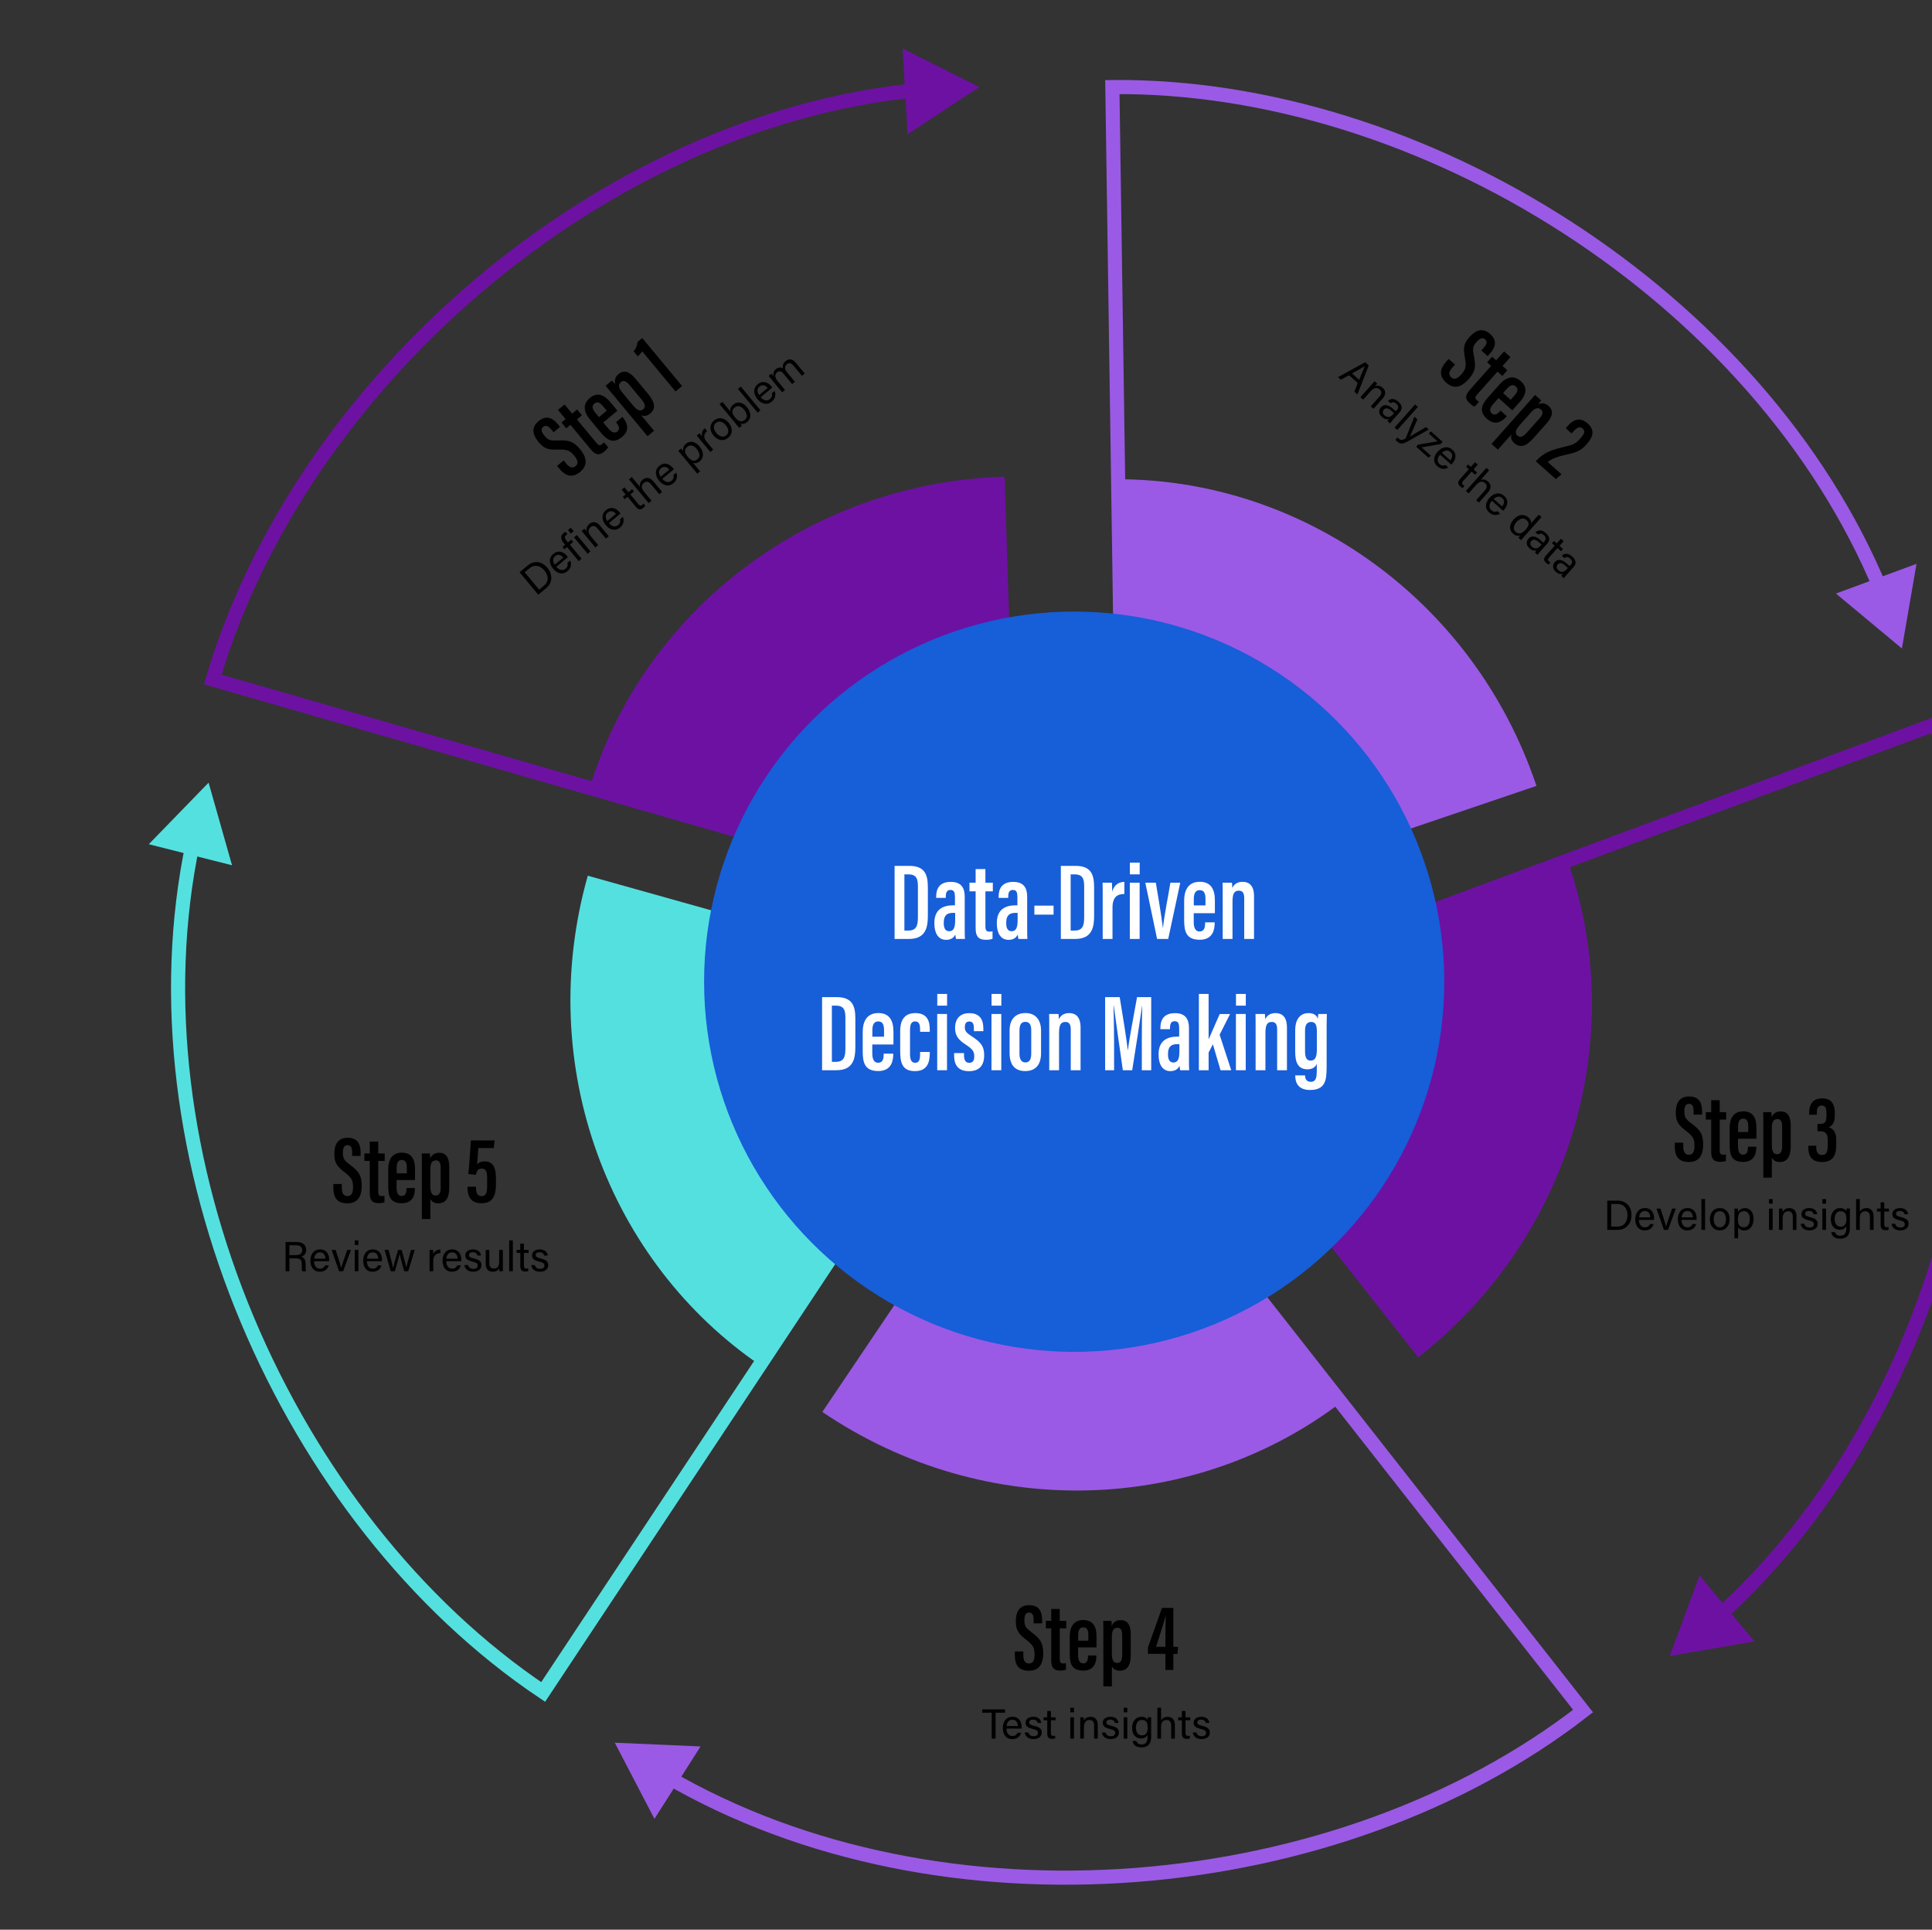 <?xml version="1.0" encoding="UTF-8"?>
<svg id="Layer_1" data-name="Layer 1" xmlns="http://www.w3.org/2000/svg" viewBox="-30 0 547.56 546.81">
  <rect x="-30" y="0" width="547.56" height="546.81" fill="#333333" stroke="none"/>
  <defs>
    <style>
      .cls-1 {
        fill: #175ed9;
      }

      .cls-22 {
        fill: #fff;
      }

      .cls-3 {
        fill: #55e0e0;
      }

      .cls-4 {
        stroke: #4262d3;
        stroke-width: 0px;
      }

      .cls-4, .cls-5, .cls-6, .cls-7 {
        fill: none;
        stroke-miterlimit: 10;
      }

      .cls-8 {
        fill: #6d11a3;
      }

      .cls-9 {
        fill: #9a5ae5;
      }

      .cls-5 {
        stroke: #9a5ae5;
      }

      .cls-5, .cls-6, .cls-7 {
        stroke-width: 4px;
      }

      .cls-6 {
        stroke: #6d11a3;
      }

      .cls-7 {
        stroke: #55e0e0;
      }
    </style>
  </defs>
  <g>
    <g>
      <path class="cls-7" d="m24.68,238.72c-18.67,88.29,26.6,192,99.26,240.73l131.31-198.05"/>
      <polygon class="cls-3" points="12.17 239.23 29.12 221.78 35.76 245.19 12.17 239.23"/>
    </g>
    <path class="cls-3" d="m136.59,248.14c-15.24,53.87,5.93,109.64,49.24,138.99l69.41-105.72-118.66-33.26Z"/>
  </g>
  <g>
    <g>
      <path class="cls-5" d="m158.92,503.37c77.93,45.49,190.62,35.13,259.74-18.51l-146.7-186.93"/>
      <polygon class="cls-9" points="155.48 515.41 144.24 493.83 168.55 494.89 155.48 515.41"/>
    </g>
    <path class="cls-9" d="m203.06,400.1c46.35,31.41,105.94,28.86,147.42-3.03l-78.53-99.14-68.89,102.17Z"/>
  </g>
  <g>
    <g>
      <path class="cls-6" d="m456.82,458.18c67.11-60.33,91.64-170.8,61.65-252.99l-222.79,82.64"/>
      <polygon class="cls-8" points="467.23 465.13 443.25 469.25 451.68 446.42 467.23 465.13"/>
    </g>
    <path class="cls-8" d="m371.95,384.62c44.05-34.55,59.82-92.08,42.11-141.31l-118.38,44.52,76.27,96.79Z"/>
  </g>
  <g>
    <g>
      <path class="cls-5" d="m503.13,167.27C468.68,83.87,372.75,23.85,285.26,24.67l3.49,237.59"/>
      <polygon class="cls-9" points="513.17 159.78 509.03 183.76 490.33 168.19 513.17 159.78"/>
    </g>
    <path class="cls-9" d="m405.46,222.7c-17.85-53.06-66.81-87.13-119.13-86.89l2.42,126.45,116.71-39.56Z"/>
  </g>
  <g>
    <polyline class="cls-4" points="274.68 277.48 275.38 277.23 275.4 277.2 275.38 277.23"/>
    <g>
      <path class="cls-6" d="m230.07,25.52C140.26,34.25,54.95,108.6,30.31,192.55l228.36,65.7"/>
      <polygon class="cls-8" points="225.81 13.74 247.56 24.66 227.23 38.03 225.81 13.74"/>
    </g>
    <polygon points="274.96 277.84 275.38 277.23 274.68 277.48 274.96 277.84"/>
  </g>
  <g>
    <path class="cls-8" d="m254.72,135.08c-55.96,1.66-102.79,38.61-117.76,88.75l121.7,34.42-3.94-123.17Z"/>
    <polygon points="274.44 278.19 274.68 277.85 274.29 277.99 274.44 278.19"/>
  </g>
  <circle class="cls-1" cx="274.44" cy="278.19" r="104.89"/>
  <g>
    <path class="cls-22" d="m223.54,245.36h4.15c4.43,0,5.28,2.48,5.28,6.09v8.04c0,3.17-.52,6.58-5.35,6.58h-4.08v-20.71Zm2.78,18.33h1.12c2.27,0,2.71-1.38,2.71-3.76v-8.73c0-2.11-.38-3.43-2.71-3.43h-1.12v15.93Z"/>
    <path class="cls-22" d="m243.42,263.02c0,1.04,0,2.5.06,3.05h-2.55c-.07-.33-.17-.98-.19-1.22-.53,1.06-1.44,1.47-2.62,1.47-2.36,0-3.3-2.15-3.3-4.57v-.28c0-3.79,2.48-4.93,5.33-4.93h.5v-2.24c0-1.33-.19-2.12-1.27-2.12s-1.33.82-1.33,1.92v.33h-2.73v-.28c0-2.27.88-4.25,4.16-4.25,2.95,0,3.94,1.71,3.94,4.2v8.94Zm-2.71-4.34h-.63c-1.6,0-2.6.64-2.6,2.75v.26c0,1.25.42,2.19,1.52,2.19,1.23,0,1.71-.92,1.71-3.16v-2.04Z"/>
    <path class="cls-22" d="m244.76,250.13h1.75v-3.86h2.77v3.86h2.1v2.45h-2.1v9.96c0,.78.12,1.46,1.1,1.46.29,0,.73-.03.92-.09v2.11c-.51.23-1.27.29-1.85.29-1.81,0-2.94-.64-2.94-3.27v-10.46h-1.75v-2.45Z"/>
    <path class="cls-22" d="m261.12,263.02c0,1.04,0,2.5.06,3.05h-2.55c-.07-.33-.17-.98-.19-1.22-.53,1.06-1.44,1.47-2.62,1.47-2.36,0-3.3-2.15-3.3-4.57v-.28c0-3.79,2.48-4.93,5.33-4.93h.5v-2.24c0-1.33-.19-2.12-1.27-2.12s-1.33.82-1.33,1.92v.33h-2.73v-.28c0-2.27.88-4.25,4.16-4.25,2.95,0,3.94,1.71,3.94,4.2v8.94Zm-2.71-4.34h-.63c-1.6,0-2.6.64-2.6,2.75v.26c0,1.25.42,2.19,1.52,2.19,1.23,0,1.71-.92,1.71-3.16v-2.04Z"/>
    <path class="cls-22" d="m268.6,256.63v2.55h-5.44v-2.55h5.44Z"/>
    <path class="cls-22" d="m270.66,245.36h4.15c4.43,0,5.28,2.48,5.28,6.09v8.04c0,3.17-.52,6.58-5.35,6.58h-4.08v-20.71Zm2.78,18.33h1.12c2.27,0,2.71-1.38,2.71-3.76v-8.73c0-2.11-.38-3.43-2.71-3.43h-1.12v15.93Z"/>
    <path class="cls-22" d="m282.52,255.54c0-2.61.02-3.87-.03-5.41h2.64c.03.35.08,1.6.08,2.54.61-2.08,2-2.75,3.45-2.77v3.43c-1.88,0-3.36.75-3.36,3.86v8.88h-2.78v-10.53Z"/>
    <path class="cls-22" d="m290.21,250.13h2.78v15.94h-2.78v-15.94Zm.02-5.68h2.78v3.32h-2.78v-3.32Z"/>
    <path class="cls-22" d="m297.58,250.13c.5,2.94,1.62,9.52,2,12.83h.03c.27-3.12,1.6-9.7,2.1-12.83h2.79l-3.41,15.94h-3.15l-3.34-15.94h2.97Z"/>
    <path class="cls-22" d="m308.32,258.78v2.45c0,1.38.3,2.72,1.66,2.72s1.57-1.17,1.57-2.48v-.1h2.71v.09c0,1.75-.39,4.84-4.24,4.84s-4.41-2.38-4.41-5.6v-5.52c0-2.28.75-5.31,4.42-5.31,3.27,0,4.29,2.29,4.29,5.3v3.6h-5.99Zm3.33-2.21v-1.78c0-1.48-.3-2.55-1.63-2.55-1.22,0-1.68.94-1.68,2.56v1.77h3.3Z"/>
    <path class="cls-22" d="m316.53,255.02c0-3.22,0-4.14-.03-4.89h2.65c.05.36.11.96.11,1.51.46-1.03,1.36-1.76,2.93-1.76,1.86,0,3.22,1.1,3.22,4.08v12.11h-2.78v-11.58c0-1.48-.51-2.1-1.5-2.1-1.21,0-1.82.63-1.82,3.15v10.53h-2.78v-11.05Z"/>
    <path class="cls-22" d="m202.99,282.56h4.15c4.43,0,5.28,2.48,5.28,6.09v8.04c0,3.17-.52,6.58-5.35,6.58h-4.08v-20.71Zm2.78,18.33h1.12c2.27,0,2.71-1.38,2.71-3.76v-8.73c0-2.11-.38-3.43-2.71-3.43h-1.12v15.93Z"/>
    <path class="cls-22" d="m217.22,295.98v2.45c0,1.38.3,2.72,1.66,2.72s1.57-1.17,1.57-2.48v-.1h2.71v.09c0,1.75-.39,4.84-4.24,4.84s-4.41-2.38-4.41-5.6v-5.52c0-2.28.75-5.31,4.42-5.31,3.27,0,4.29,2.29,4.29,5.3v3.6h-5.99Zm3.33-2.21v-1.78c0-1.48-.3-2.55-1.63-2.55-1.22,0-1.68.94-1.68,2.56v1.77h3.3Z"/>
    <path class="cls-22" d="m233.52,298.08v.22c0,2.83-.72,5.22-4.24,5.22s-4.15-2.33-4.15-5.6v-5.77c0-2.64.91-5.07,4.29-5.07,3.63,0,4.09,2.64,4.09,4.68v.62h-2.74v-.62c0-1.32-.21-2.32-1.4-2.32-1.06,0-1.45.81-1.45,2.38v6.88c0,1.25.23,2.46,1.43,2.46,1.12,0,1.42-.82,1.42-2.42v-.65h2.74Z"/>
    <path class="cls-22" d="m235.62,287.33h2.78v15.94h-2.78v-15.94Zm.02-5.68h2.78v3.32h-2.78v-3.32Z"/>
    <path class="cls-22" d="m243.22,298.39v.72c0,1.22.42,2.06,1.48,2.06,1.01,0,1.42-.62,1.42-1.85s-.36-1.96-2.24-3.19c-2.17-1.41-3.2-2.55-3.2-4.8,0-2.55,1.32-4.23,4.02-4.23,2.93,0,4,1.72,4,4.42v.68h-2.69v-.94c0-1.21-.38-1.8-1.3-1.8s-1.26.64-1.26,1.64.33,1.5,1.84,2.49c2.6,1.67,3.64,2.79,3.64,5.41,0,2.98-1.44,4.54-4.32,4.54-3.39,0-4.2-2.18-4.2-4.42v-.71h2.81Z"/>
    <path class="cls-22" d="m251,287.33h2.78v15.94h-2.78v-15.94Zm.02-5.68h2.78v3.32h-2.78v-3.32Z"/>
    <path class="cls-22" d="m265.05,292.07v6.35c0,3.43-1.67,5.09-4.49,5.09s-4.42-1.68-4.42-5.05v-6.5c0-3.29,1.82-4.89,4.51-4.89s4.4,1.76,4.4,4.99Zm-6.12-.13v6.63c0,1.47.47,2.49,1.69,2.49,1.13,0,1.65-.81,1.65-2.53v-6.61c0-1.37-.41-2.36-1.66-2.36-1.17,0-1.67.84-1.67,2.39Z"/>
    <path class="cls-22" d="m267.37,292.22c0-3.22,0-4.14-.03-4.89h2.65c.05.36.11.96.11,1.51.46-1.03,1.36-1.76,2.93-1.76,1.86,0,3.22,1.1,3.22,4.08v12.11h-2.78v-11.58c0-1.48-.51-2.1-1.5-2.1-1.21,0-1.82.63-1.82,3.15v10.53h-2.78v-11.05Z"/>
    <path class="cls-22" d="m293.61,295.17c0-3.64.05-7.9.11-10.2h-.03c-.49,3.54-1.82,12.24-2.81,18.3h-2.65c-.74-5.36-2.1-14.58-2.58-18.33h-.06c.06,2.41.16,7.1.16,10.66v7.67h-2.54v-20.71h4.13c.94,5.62,2,12.24,2.28,15.03h.03c.33-2.79,1.65-9.73,2.61-15.03h4.01v20.71h-2.66v-8.1Z"/>
    <path class="cls-22" d="m306.97,300.22c0,1.04,0,2.5.06,3.05h-2.55c-.07-.33-.17-.98-.19-1.22-.53,1.06-1.44,1.47-2.62,1.47-2.36,0-3.3-2.15-3.3-4.57v-.28c0-3.79,2.48-4.93,5.33-4.93h.5v-2.24c0-1.33-.19-2.12-1.27-2.12s-1.33.82-1.33,1.92v.33h-2.73v-.28c0-2.27.88-4.25,4.16-4.25,2.95,0,3.94,1.71,3.94,4.2v8.94Zm-2.71-4.34h-.63c-1.6,0-2.6.64-2.6,2.75v.26c0,1.25.42,2.19,1.52,2.19,1.23,0,1.71-.92,1.71-3.16v-2.04Z"/>
    <path class="cls-22" d="m312.53,294.45h.05c.73-1.77,2.27-5.14,3.11-7.11h2.93l-2.96,5.87,3.29,10.06h-3.03l-2.17-7.36-1.21,2.35v5.01h-2.76v-21.62h2.76v12.8Z"/>
    <path class="cls-22" d="m320.28,287.33h2.78v15.94h-2.78v-15.94Zm.02-5.68h2.78v3.32h-2.78v-3.32Z"/>
    <path class="cls-22" d="m325.86,292.22c0-3.22,0-4.14-.03-4.89h2.65c.05.36.11.96.11,1.51.46-1.03,1.36-1.76,2.93-1.76,1.86,0,3.22,1.1,3.22,4.08v12.11h-2.78v-11.58c0-1.48-.51-2.1-1.5-2.1-1.21,0-1.82.63-1.82,3.15v10.53h-2.78v-11.05Z"/>
    <path class="cls-22" d="m345.98,302.61c0,3.41-.35,6.26-4.66,6.26-3.6,0-4.23-2.32-4.23-4.07v-.07h2.79v.08c0,.58.22,1.75,1.59,1.75,1.45,0,1.73-1.1,1.73-3.23v-1.87c-.41.97-1.28,1.55-2.65,1.55-2.71,0-3.47-2.06-3.47-4.95v-6.18c0-2.43.98-4.8,3.8-4.8,1.66,0,2.37.8,2.62,1.65,0-.47.08-1.1.14-1.4h2.41c-.03.94-.06,2.31-.06,4.07v11.21Zm-6.11-10.57v5.81c0,1.8.44,2.69,1.55,2.69,1.55,0,1.8-1.38,1.8-3.41v-4.68c0-1.56-.16-2.86-1.62-2.86-1.16,0-1.73.8-1.73,2.46Z"/>
  </g>
  <g>
    <path class="cls-2" d="m129.74,130.48l.69.84c.95,1.15,1.85,1.47,2.73.74s.56-1.75-.4-2.92c-1.29-1.55-2.07-1.8-4.51-1.74-2.47.06-3.85-.02-5.56-2.07-1.5-1.8-2.43-4.03-.05-5.99,2.36-1.95,4.18-.69,5.52.92l.58.7-1.85,1.53-.54-.65c-.87-1.05-1.6-1.54-2.41-.87s-.43,1.55.39,2.54c.92,1.11,1.54,1.42,3.55,1.31,3.27-.17,4.6.17,6.53,2.49,1.63,1.96,2.51,4.32.03,6.39-2.43,2.02-4.36.97-5.88-.86l-.68-.81,1.86-1.55Z"/>
    <path class="cls-2" d="m129.12,119.72l1.17-.97-2.15-2.59,1.86-1.54,2.15,2.59,1.41-1.17,1.36,1.64-1.41,1.17,5.54,6.68c.44.52.89.91,1.55.37.19-.16.47-.43.57-.58l1.18,1.42c-.21.44-.7.9-1.08,1.22-1.21,1.01-2.33,1.21-3.79-.55l-5.82-7.02-1.17.97-1.36-1.64Z"/>
    <path class="cls-2" d="m140.96,119.7l1.37,1.65c.77.93,1.72,1.66,2.63.91s.4-1.66-.32-2.54l-.06-.07,1.82-1.51.05.06c.97,1.17,2.44,3.47-.15,5.61-2.52,2.09-4.28.86-6.08-1.3l-3.07-3.7c-1.27-1.53-2.45-3.98,0-6.02,2.19-1.82,4.15-.85,5.83,1.17.5.61,1.5,1.81,2.01,2.42l-4.02,3.34Zm1-3.33l-.99-1.2c-.82-.99-1.62-1.55-2.51-.81-.82.68-.6,1.57.3,2.65l.99,1.19,2.22-1.84Z"/>
    <path class="cls-2" d="m151.72,117.66l3.65,4.4-1.86,1.55-9.31-11.22c-1.2-1.45-2.01-2.42-2.57-3.06l1.78-1.48c.21.18.62.6.98,1.03-.28-.94-.16-1.99.91-2.88,1.48-1.23,3.05-.8,4.79,1.3l3.69,4.45c2.01,2.42,2.02,4.17.47,5.45-.98.81-1.87.73-2.52.46Zm.2-4.33l-3.6-4.34c-.92-1.11-1.68-1.26-2.33-.73-.87.72-.7,1.66.38,2.96l3,3.62c.96,1.15,1.93,1.95,2.88,1.16.84-.7.57-1.58-.34-2.67Z"/>
    <path class="cls-2" d="m161.46,110.94l-9.43-11.37c-.29.41-.95,1.13-1.28,1.41l-1.19-1.43c.74-.8,1.1-1.89,1.11-2.63l1.36-1.13,11.28,13.6-1.86,1.55Z"/>
    <path class="cls-2" d="m117.26,162.15l2.28-1.89c1.79-1.49,4.02-1.27,5.59.63s1.52,4.23-.33,5.77l-2.25,1.87-5.29-6.37Zm5.54,4.95l1.34-1.11c1.5-1.24,1.32-2.91.13-4.35-1.04-1.26-2.66-1.88-4.22-.59l-1.34,1.11,4.1,4.94Z"/>
    <path class="cls-2" d="m127.66,160.61c.79.94,1.82,1.22,2.61.56.73-.61.66-1.18.53-1.65l.81-.67c.31.75.47,1.95-.8,3.01-1.46,1.21-3.04.52-4.03-.68-1.15-1.38-1.36-3.06.05-4.23,1.5-1.24,2.99-.45,3.81.54.12.14.22.26.31.4l-3.27,2.72Zm2-2.62c-.64-.76-1.54-1.05-2.33-.39s-.7,1.54-.11,2.42l2.44-2.03Z"/>
    <path class="cls-2" d="m134.02,159.01l-3.31-3.99-.75.62-.54-.65.75-.62-.46-.56c-.71-.85-1.01-1.89.01-2.74.17-.14.42-.31.56-.37l.56.68c-.13.07-.32.19-.44.3-.48.4-.42.83.15,1.51l.42.5.93-.77.54.65-.93.77,3.31,3.99-.8.67Z"/>
    <path class="cls-2" d="m130.96,150.2l.8-.67.83,1-.8.67-.83-1Zm1.73,2.08l.8-.67,3.85,4.64-.8.67-3.85-4.64Z"/>
    <path class="cls-2" d="m135.83,151.64c-.33-.4-.67-.81-.98-1.16l.78-.65c.14.12.55.6.66.74-.15-.55-.16-1.34.74-2.09s1.99-.76,3.02.48l2.48,2.99-.8.67-2.39-2.88c-.58-.7-1.25-.95-1.96-.36-.88.73-.68,1.69.1,2.62l2.04,2.46-.8.67-2.88-3.47Z"/>
    <path class="cls-2" d="m142.57,148.24c.79.94,1.82,1.22,2.61.56.73-.61.66-1.18.53-1.65l.81-.67c.31.75.47,1.95-.8,3.01-1.46,1.21-3.04.52-4.03-.68-1.15-1.38-1.36-3.06.05-4.23,1.5-1.24,2.99-.45,3.81.54.12.14.22.26.31.4l-3.27,2.72Zm2-2.62c-.64-.76-1.54-1.05-2.33-.39s-.7,1.54-.11,2.42l2.44-2.03Z"/>
    <path class="cls-2" d="m146.51,140.8l.8-.67-1.14-1.37.8-.67,1.14,1.37,1.03-.85.54.65-1.03.85,2.26,2.72c.37.45.68.59,1.1.24.11-.09.27-.24.37-.37l.5.6c-.14.24-.4.48-.62.66-.72.6-1.35.49-1.99-.28l-2.41-2.91-.8.67-.54-.65Z"/>
    <path class="cls-2" d="m149.07,135.17l2.29,2.77c-.1-.61,0-1.34.79-2,.74-.62,1.9-.89,3.05.49l2.46,2.96-.8.66-2.35-2.83c-.66-.79-1.35-.95-2.03-.39-.83.69-.75,1.55.06,2.52l2.11,2.54-.8.67-5.58-6.72.8-.67Z"/>
    <path class="cls-2" d="m157.7,135.68c.79.94,1.82,1.22,2.61.56.73-.61.66-1.18.53-1.65l.81-.67c.31.75.47,1.95-.8,3.01-1.46,1.21-3.04.52-4.03-.68-1.15-1.38-1.36-3.06.05-4.23,1.5-1.24,2.99-.45,3.81.54.12.14.22.26.31.4l-3.27,2.72Zm2-2.62c-.64-.76-1.54-1.05-2.33-.39s-.7,1.54-.11,2.42l2.44-2.03Z"/>
    <path class="cls-2" d="m166.42,131.16l1.99,2.4-.8.66-4.43-5.34c-.31-.38-.64-.77-.95-1.13l.78-.65c.15.14.39.41.63.71-.14-.68.03-1.44.82-2.1,1.07-.89,2.6-.64,3.77.77,1.38,1.66,1.22,3.29.1,4.23-.75.62-1.4.63-1.92.44Zm1.02-3.95c-.82-.98-1.82-1.29-2.62-.63-.96.8-.84,1.72.1,2.85.91,1.1,1.78,1.51,2.75.7.85-.7.72-1.78-.23-2.92Z"/>
    <path class="cls-2" d="m168.51,124.68c-.54-.65-.85-1.01-1.06-1.25l.79-.65c.12.12.44.47.81.93-.28-.83-.06-1.7.69-2.36l.66.8c-.93.82-1.13,1.82-.15,3l1.87,2.25-.8.67-2.81-3.38Z"/>
    <path class="cls-2" d="m176.53,119.8c1.11,1.34,1.26,3.08-.16,4.26-1.33,1.1-2.99.74-4.15-.65-1.14-1.37-1.24-3.09.16-4.25,1.29-1.07,2.94-.81,4.15.65Zm-3.49,2.91c.85,1.02,1.97,1.34,2.8.65s.74-1.81-.13-2.86-1.94-1.37-2.81-.65-.74,1.8.14,2.86Z"/>
    <path class="cls-2" d="m173.93,114.54l.8-.67,2.28,2.74c-.12-.57,0-1.3.84-2,1.17-.97,2.7-.62,3.84.76s1.39,3.11.07,4.2c-.74.62-1.36.67-1.97.41.2.24.39.5.48.64l-.77.64c-.42-.53-.85-1.05-1.28-1.57l-4.29-5.17Zm6.95,1.54c-.83-1-1.85-1.29-2.65-.63-.99.82-.79,1.77.13,2.87.8.97,1.75,1.48,2.74.67.82-.68.72-1.78-.22-2.91Z"/>
    <path class="cls-2" d="m184.73,116.93l-5.58-6.72.8-.67,5.58,6.72-.8.67Z"/>
    <path class="cls-2" d="m185.58,112.55c.79.94,1.82,1.22,2.61.56.73-.61.66-1.18.53-1.65l.81-.67c.31.75.47,1.95-.8,3.01-1.46,1.21-3.04.52-4.03-.68-1.15-1.38-1.36-3.06.05-4.23,1.5-1.24,2.99-.45,3.81.54.12.14.22.26.31.4l-3.27,2.72Zm2-2.62c-.64-.76-1.54-1.05-2.33-.39s-.7,1.54-.11,2.42l2.44-2.03Z"/>
    <path class="cls-2" d="m188.84,107.7c-.33-.4-.68-.82-1-1.19l.77-.64c.13.13.43.45.62.69-.13-.59-.07-1.34.67-1.95.66-.55,1.39-.59,1.98-.23-.12-.65,0-1.4.79-2.06s1.83-.77,2.88.49l2.53,3.05-.79.65-2.45-2.96c-.45-.54-1.11-.95-1.84-.34s-.61,1.47.07,2.3l2.21,2.67-.79.65-2.43-2.93c-.5-.6-1.11-.99-1.84-.38s-.6,1.52.13,2.41l2.13,2.57-.8.66-2.86-3.45Z"/>
  </g>
  <g>
    <path class="cls-2" d="m382.36,103.33l-.72.81c-.99,1.12-1.18,2.05-.32,2.81s1.82.29,2.82-.84c1.34-1.5,1.47-2.31,1.04-4.72-.43-2.43-.56-3.81,1.22-5.81,1.56-1.75,3.62-3.01,5.92-.95,2.28,2.04,1.31,4.03-.08,5.6l-.61.68-1.79-1.6.56-.63c.9-1.01,1.28-1.81.5-2.52-.78-.7-1.59-.19-2.45.77-.96,1.08-1.17,1.74-.76,3.71.66,3.2.52,4.58-1.48,6.83-1.7,1.91-3.9,3.14-6.31.98-2.36-2.1-1.62-4.17-.04-5.95l.7-.79,1.81,1.61Z"/>
    <path class="cls-2" d="m392.9,101.09l1.14,1.01,2.24-2.52,1.8,1.61-2.24,2.52,1.37,1.22-1.42,1.59-1.37-1.22-5.77,6.48c-.45.51-.77,1.02-.13,1.59.19.17.49.4.65.47l-1.23,1.38c-.47-.14-1-.55-1.37-.89-1.18-1.05-1.54-2.12-.02-3.83l6.06-6.81-1.14-1.01,1.42-1.59Z"/>
    <path class="cls-2" d="m394.7,112.8l-1.42,1.6c-.8.9-1.39,1.95-.5,2.73s1.7.15,2.46-.7l.06-.06,1.77,1.57-.05.06c-1.01,1.14-3.06,2.93-5.57.7-2.44-2.18-1.5-4.11.38-6.21l3.2-3.6c1.32-1.48,3.57-3.02,5.96-.9,2.13,1.89,1.47,3.98-.28,5.94l-2.09,2.35-3.9-3.48Zm3.45.49l1.03-1.16c.86-.96,1.29-1.84.42-2.61-.8-.71-1.64-.36-2.58.7l-1.03,1.15,2.15,1.92Z"/>
    <path class="cls-2" d="m398.33,123.14l-3.8,4.27-1.81-1.61,9.69-10.89c1.25-1.41,2.09-2.35,2.64-3l1.73,1.54c-.14.23-.5.7-.87,1.12.89-.42,1.94-.46,2.98.47,1.44,1.28,1.25,2.89-.56,4.93l-3.84,4.32c-2.09,2.35-3.82,2.62-5.32,1.29-.95-.85-1-1.74-.83-2.43Zm4.31-.45l3.75-4.21c.96-1.07,1-1.85.37-2.41-.84-.75-1.75-.44-2.87.82l-3.13,3.51c-1,1.12-1.63,2.2-.71,3.02.81.72,1.65.32,2.59-.74Z"/>
    <path class="cls-2" d="m405.27,130.72l.2-.23c2.08-2.3,4.47-3.05,7.73-3.83,2.45-.58,3.27-.81,4.57-2.27s1.62-2.19.78-2.94c-.76-.68-1.57-.36-2.54.73l-.58.65-1.68-1.49.63-.71c1.32-1.48,3.26-2.72,5.6-.63,2.18,1.94,1.48,3.89-.31,5.9s-3.23,2.37-5.62,2.89c-2.35.53-4.32,1.16-5.38,2.15l3.9,3.47-1.64,1.34-5.67-5.05Z"/>
    <path class="cls-2" d="m352.34,106.34l-2.32,1.26-.82-.73,7.71-4.22,1.01.9-3.21,8.23-.87-.78.97-2.47-2.47-2.2Zm2.88,1.31c.86-2.15,1.3-3.3,1.59-3.89h0c-.62.38-1.91,1.11-3.62,2.07l2.04,1.82Z"/>
    <path class="cls-2" d="m358.57,109.17c.35-.39.7-.79,1-1.14l.76.67c-.1.15-.51.64-.63.77.52-.23,1.3-.36,2.17.42s1.05,1.86-.02,3.06l-2.58,2.9-.78-.69,2.49-2.8c.61-.68.75-1.38.06-1.99-.85-.76-1.77-.41-2.58.49l-2.12,2.39-.78-.69,3-3.37Z"/>
    <path class="cls-2" d="m364.78,118.97c-.37.41-.72.89-.81,1.04l-.74-.66c.05-.13.22-.37.45-.66-.43.16-1.14.24-2.01-.54-1.06-.95-.9-2.04-.29-2.73.9-1.01,2.1-.76,3.43.43l.77.68.34-.38c.35-.4.66-1-.19-1.75-.75-.67-1.21-.41-1.61-.13l-.75-.67c.61-.57,1.64-.94,2.93.21,1.1.98,1.31,1.98.4,3l-1.92,2.15Zm.32-1.89l-.73-.65c-.9-.8-1.6-.98-2.17-.34-.42.47-.4,1.1.16,1.59,1.09.97,1.88.37,2.61-.45l.13-.14Z"/>
    <path class="cls-2" d="m365.25,121.15l5.81-6.53.78.69-5.81,6.53-.78-.69Z"/>
    <path class="cls-2" d="m371.71,118.82c-1.19,2.81-1.86,4.36-2.15,4.92h0c.6-.37,1.84-1.12,4.6-2.73l.79.7-5.82,3.27c-1.63.91-2.27.94-3.19.12-.14-.13-.3-.29-.46-.46l.6-.68c.1.12.23.24.35.35.57.51,1.01.45,1.95-.06l2.48-6.18.84.75Z"/>
    <path class="cls-2" d="m371.94,125.98l5.47-.92-2.47-2.19.58-.65,3.35,2.98-.58.65-5.41.92,2.68,2.38-.71.54-3.48-3.1.56-.63Z"/>
    <path class="cls-2" d="m378.13,128.83c-.81.92-.93,1.98-.16,2.66.71.64,1.27.47,1.71.27l.78.7c-.69.42-1.86.76-3.1-.34-1.42-1.26-.97-2.93.06-4.09,1.19-1.34,2.82-1.81,4.19-.59,1.45,1.29.89,2.89.04,3.85-.12.14-.22.25-.34.36l-3.18-2.83Zm2.89,1.59c.65-.75.81-1.68.04-2.36s-1.63-.46-2.41.25l2.37,2.11Z"/>
    <path class="cls-2" d="m386.08,131.62l.78.69,1.18-1.33.78.69-1.18,1.33.99.89-.57.64-.99-.89-2.35,2.64c-.39.44-.48.76-.08,1.12.11.1.27.23.43.31l-.52.59c-.26-.1-.53-.33-.75-.52-.7-.62-.69-1.26-.02-2.01l2.51-2.82-.78-.69.57-.64Z"/>
    <path class="cls-2" d="m392.03,133.3l-2.39,2.68c.58-.19,1.33-.2,2.09.48.72.64,1.17,1.75-.03,3.09l-2.56,2.88-.77-.69,2.45-2.75c.68-.77.74-1.48.08-2.07-.81-.72-1.65-.5-2.48.43l-2.19,2.46-.78-.69,5.81-6.53.78.69Z"/>
    <path class="cls-2" d="m392.82,141.91c-.81.92-.93,1.98-.16,2.66.71.64,1.27.47,1.71.27l.78.7c-.69.42-1.86.76-3.1-.34-1.42-1.26-.97-2.93.06-4.09,1.19-1.34,2.82-1.81,4.19-.59,1.45,1.29.89,2.89.04,3.85-.12.14-.22.25-.34.36l-3.18-2.83Zm2.89,1.59c.65-.75.81-1.68.04-2.36s-1.63-.46-2.41.25l2.37,2.11Z"/>
    <path class="cls-2" d="m406.89,146.53l-4.68,5.25c-.38.42-.75.84-1.12,1.28l-.75-.67c.09-.14.38-.5.53-.68-.64.27-1.34.14-2.08-.52-1.16-1.03-1.03-2.6.19-3.98,1.24-1.39,2.91-1.72,4.16-.61.8.71.87,1.35.76,1.71l2.21-2.49.78.69Zm-7.08,1.39c-.97,1.09-.98,2.14-.27,2.77,1.05.94,1.98.37,2.86-.62s1.24-1.82.23-2.72c-.8-.71-1.85-.52-2.82.58Z"/>
    <path class="cls-2" d="m406.59,156.2c-.37.41-.72.89-.81,1.04l-.74-.66c.05-.13.22-.37.45-.66-.43.16-1.14.24-2.01-.54-1.06-.95-.9-2.04-.29-2.73.9-1.01,2.1-.76,3.43.43l.77.68.34-.38c.35-.4.66-1-.19-1.75-.75-.67-1.21-.41-1.61-.13l-.75-.67c.61-.57,1.64-.94,2.93.21,1.1.98,1.31,1.98.4,3l-1.92,2.15Zm.32-1.89l-.73-.65c-.9-.8-1.6-.98-2.17-.34-.42.47-.4,1.1.16,1.59,1.09.97,1.88.37,2.61-.45l.13-.14Z"/>
    <path class="cls-2" d="m410.43,153.3l.78.69,1.18-1.33.78.69-1.18,1.33.99.89-.57.64-.99-.89-2.35,2.64c-.39.44-.48.76-.08,1.12.11.1.27.23.43.31l-.52.59c-.26-.1-.53-.33-.75-.52-.7-.62-.69-1.26-.02-2.01l2.51-2.82-.78-.69.57-.64Z"/>
    <path class="cls-2" d="m414.05,162.84c-.37.41-.72.89-.81,1.04l-.74-.66c.05-.13.22-.37.45-.66-.43.16-1.14.24-2.01-.54-1.06-.95-.9-2.04-.29-2.73.9-1.01,2.1-.76,3.43.43l.77.68.34-.38c.35-.4.66-1-.19-1.75-.75-.67-1.21-.41-1.61-.13l-.75-.67c.61-.57,1.64-.94,2.93.21,1.1.98,1.31,1.98.4,3l-1.92,2.15Zm.32-1.89l-.73-.65c-.9-.8-1.6-.98-2.17-.34-.42.47-.4,1.1.16,1.59,1.09.97,1.88.37,2.61-.45l.13-.14Z"/>
  </g>
  <g>
    <path class="cls-2" d="m447.07,323.82v1.09c0,1.49.48,2.31,1.63,2.31s1.55-.99,1.55-2.5c0-2.01-.44-2.71-2.36-4.22-1.94-1.53-2.95-2.48-2.95-5.15,0-2.34.71-4.66,3.79-4.65,3.06,0,3.66,2.14,3.66,4.24v.91h-2.4v-.85c0-1.36-.25-2.21-1.3-2.21s-1.32.91-1.32,2.2c0,1.45.28,2.08,1.9,3.28,2.62,1.96,3.43,3.07,3.43,6.08,0,2.55-.83,4.93-4.06,4.93s-3.98-2.04-3.98-4.42v-1.06h2.42Z"/>
    <path class="cls-2" d="m453.46,315.14h1.52v-3.37h2.41v3.37h1.83v2.13h-1.83v8.68c0,.68.11,1.27.96,1.27.25,0,.64-.03.8-.08v1.84c-.45.2-1.11.25-1.61.25-1.57,0-2.56-.56-2.56-2.85v-9.12h-1.52v-2.13Z"/>
    <path class="cls-2" d="m462.58,322.69v2.14c0,1.2.26,2.37,1.44,2.37s1.37-1.02,1.37-2.16v-.09h2.37v.08c0,1.52-.34,4.22-3.7,4.22s-3.85-2.07-3.85-4.89v-4.81c0-1.99.66-4.63,3.85-4.63,2.85,0,3.74,1.99,3.74,4.62v3.14h-5.23Zm2.9-1.92v-1.55c0-1.29-.26-2.23-1.42-2.23-1.07,0-1.46.82-1.46,2.24v1.55h2.88Z"/>
    <path class="cls-2" d="m472.17,328v5.72h-2.42v-14.57c0-1.88,0-3.14-.03-4h2.31c.05.27.09.86.09,1.42.38-.91,1.14-1.63,2.54-1.63,1.93,0,2.86,1.33,2.86,4.06v5.78c0,3.15-1.11,4.5-3.12,4.5-1.28,0-1.9-.63-2.23-1.26Zm2.92-3.2v-5.64c0-1.44-.49-2.05-1.33-2.05-1.13,0-1.6.83-1.6,2.52v4.71c0,1.5.25,2.73,1.48,2.73,1.09,0,1.45-.85,1.45-2.28Z"/>
    <path class="cls-2" d="m482.75,315.87v-.51c0-1.84.57-4.11,3.68-4.11,2.68,0,3.58,1.69,3.58,4.1v.68c0,2.02-.65,2.96-1.68,3.38v.03c1.28.44,2.09,1.4,2.09,3.57v1.45c0,2.81-.87,4.82-4.02,4.82-2.85,0-3.89-1.6-3.89-4.07v-.55h2.25v.53c0,1.09.36,2.09,1.62,2.09s1.62-.93,1.62-2.5v-1.73c0-1.83-.63-2.48-2.15-2.48h-.75v-2.09h.73c1.31,0,1.82-.53,1.82-2.2v-.95c0-1.15-.22-2.06-1.34-2.06s-1.39.91-1.39,1.95v.65h-2.19Z"/>
    <path class="cls-2" d="m425.53,340.23h2.96c2.33,0,3.9,1.59,3.9,4.06s-1.54,4.22-3.94,4.22h-2.92v-8.28Zm1.1,7.35h1.74c1.95,0,2.88-1.4,2.88-3.27,0-1.63-.85-3.15-2.87-3.15h-1.74v6.42Z"/>
    <path class="cls-2" d="m434.51,345.69c0,1.23.63,2.1,1.65,2.1.96,0,1.26-.49,1.46-.93h1.05c-.24.77-.89,1.8-2.54,1.8-1.9,0-2.67-1.54-2.67-3.1,0-1.79.9-3.23,2.74-3.23,1.95,0,2.58,1.56,2.58,2.85,0,.18,0,.34-.02.5h-4.25Zm3.21-.73c-.01-.99-.51-1.79-1.54-1.79s-1.53.74-1.63,1.79h3.18Z"/>
    <path class="cls-2" d="m440.61,342.48c.81,2.47,1.41,4.31,1.59,5.07h.01c.15-.67.79-2.48,1.69-5.07h1.06l-2.22,6.04h-1.15l-2.11-6.04h1.12Z"/>
    <path class="cls-2" d="m446.57,345.69c0,1.23.63,2.1,1.65,2.1.96,0,1.26-.49,1.46-.93h1.05c-.24.77-.89,1.8-2.54,1.8-1.9,0-2.67-1.54-2.67-3.1,0-1.79.9-3.23,2.74-3.23,1.95,0,2.58,1.56,2.58,2.85,0,.18,0,.34-.02.5h-4.25Zm3.21-.73c-.01-.99-.51-1.79-1.54-1.79s-1.53.74-1.63,1.79h3.18Z"/>
    <path class="cls-2" d="m452.21,348.51v-8.74h1.04v8.74h-1.04Z"/>
    <path class="cls-2" d="m460.22,345.48c0,1.74-1,3.17-2.84,3.17-1.73,0-2.78-1.34-2.78-3.15s1.02-3.17,2.84-3.17c1.68,0,2.77,1.26,2.77,3.15Zm-4.54.01c0,1.32.66,2.29,1.75,2.29s1.73-.92,1.73-2.28-.62-2.29-1.75-2.29-1.72.91-1.72,2.29Z"/>
    <path class="cls-2" d="m462.61,347.77v3.12h-1.04v-6.93c0-.49,0-1-.01-1.47h1.01c.02.2.04.57.04.95.33-.61.94-1.09,1.97-1.09,1.4,0,2.41,1.17,2.41,3.01,0,2.16-1.16,3.32-2.62,3.32-.98,0-1.49-.41-1.76-.89Zm3.31-2.39c0-1.28-.58-2.16-1.61-2.16-1.25,0-1.75.79-1.75,2.26s.41,2.29,1.67,2.29c1.1,0,1.69-.91,1.69-2.39Z"/>
    <path class="cls-2" d="m471.37,339.78h1.04v1.3h-1.04v-1.3Zm0,2.7h1.04v6.04h-1.04v-6.04Z"/>
    <path class="cls-2" d="m474.19,344c0-.52,0-1.05-.01-1.52h1.01c.03.18.04.81.04.99.24-.52.73-1.13,1.9-1.13s2.02.69,2.02,2.3v3.88h-1.04v-3.75c0-.91-.36-1.53-1.28-1.53-1.14,0-1.6.87-1.6,2.08v3.19h-1.04v-4.51Z"/>
    <path class="cls-2" d="m481.37,346.79c.17.66.66,1.05,1.48,1.05.89,0,1.23-.38,1.23-.93s-.28-.83-1.43-1.11c-1.73-.42-2.08-.95-2.08-1.77s.63-1.7,2.18-1.7,2.19.9,2.27,1.74h-1.01c-.09-.39-.38-.93-1.31-.93-.85,0-1.1.41-1.1.8,0,.45.25.67,1.35.94,1.83.43,2.2,1.04,2.2,1.94,0,1.06-.84,1.83-2.34,1.83s-2.33-.79-2.48-1.87h1.04Z"/>
    <path class="cls-2" d="m486.49,339.78h1.04v1.3h-1.04v-1.3Zm0,2.7h1.04v6.04h-1.04v-6.04Z"/>
    <path class="cls-2" d="m494.29,347.97c0,1.93-.8,3.04-2.77,3.04-1.83,0-2.39-1.02-2.5-1.85h1.06c.18.66.71,1.01,1.48,1.01,1.37,0,1.71-.87,1.71-2.26v-.49c-.32.68-.88,1.06-1.89,1.06-1.49,0-2.5-1.21-2.5-2.98,0-1.97,1.15-3.17,2.61-3.17,1.15,0,1.64.54,1.78.94.01-.27.04-.67.05-.8h.98c0,.35-.02,1.16-.02,1.74v3.75Zm-4.32-2.51c0,1.27.66,2.14,1.65,2.14,1.3,0,1.68-.87,1.68-2.21s-.36-2.16-1.65-2.16c-1.12,0-1.68.93-1.68,2.24Z"/>
    <path class="cls-2" d="m497.1,339.78v3.59c.31-.53.86-1.03,1.88-1.03.97,0,2.03.53,2.03,2.33v3.85h-1.04v-3.68c0-1.03-.43-1.6-1.31-1.6-1.08,0-1.57.72-1.57,1.98v3.3h-1.04v-8.74h1.04Z"/>
    <path class="cls-2" d="m501.95,342.48h1.04v-1.78h1.04v1.78h1.33v.85h-1.33v3.53c0,.59.14.89.69.89.14,0,.36,0,.53-.05v.78c-.26.1-.61.11-.9.11-.94,0-1.35-.49-1.35-1.49v-3.78h-1.04v-.85Z"/>
    <path class="cls-2" d="m507.13,346.79c.17.66.66,1.05,1.48,1.05.89,0,1.23-.38,1.23-.93s-.28-.83-1.43-1.11c-1.73-.42-2.08-.95-2.08-1.77s.63-1.7,2.18-1.7,2.19.9,2.27,1.74h-1.01c-.09-.39-.38-.93-1.31-.93-.85,0-1.1.41-1.1.8,0,.45.25.67,1.35.94,1.83.43,2.2,1.04,2.2,1.94,0,1.06-.84,1.83-2.34,1.83s-2.33-.79-2.48-1.87h1.04Z"/>
  </g>
  <g>
    <path class="cls-2" d="m66.88,335.53v1.09c0,1.49.48,2.31,1.63,2.31s1.55-.99,1.55-2.5c0-2.01-.44-2.71-2.36-4.22-1.94-1.53-2.95-2.48-2.95-5.15,0-2.34.71-4.66,3.79-4.65,3.06,0,3.66,2.14,3.66,4.24v.91h-2.4v-.85c0-1.36-.25-2.21-1.3-2.21s-1.32.91-1.32,2.2c0,1.45.28,2.08,1.9,3.28,2.62,1.96,3.43,3.07,3.43,6.08,0,2.55-.83,4.93-4.06,4.93s-3.98-2.04-3.98-4.42v-1.06h2.42Z"/>
    <path class="cls-2" d="m73.27,326.85h1.52v-3.37h2.41v3.37h1.83v2.13h-1.83v8.68c0,.68.11,1.27.96,1.27.25,0,.64-.03.8-.08v1.84c-.45.2-1.11.25-1.61.25-1.57,0-2.56-.56-2.56-2.85v-9.12h-1.52v-2.13Z"/>
    <path class="cls-2" d="m82.4,334.4v2.14c0,1.2.26,2.37,1.44,2.37s1.37-1.02,1.37-2.16v-.09h2.37v.08c0,1.52-.34,4.22-3.7,4.22s-3.85-2.07-3.85-4.89v-4.81c0-1.99.66-4.63,3.85-4.63,2.85,0,3.74,1.99,3.74,4.62v3.14h-5.23Zm2.9-1.92v-1.55c0-1.29-.26-2.23-1.42-2.23-1.07,0-1.46.82-1.46,2.24v1.55h2.88Z"/>
    <path class="cls-2" d="m91.98,339.71v5.72h-2.42v-14.57c0-1.88,0-3.14-.03-4h2.31c.05.27.09.86.09,1.42.38-.91,1.14-1.63,2.54-1.63,1.93,0,2.86,1.33,2.86,4.06v5.78c0,3.15-1.11,4.5-3.12,4.5-1.28,0-1.9-.63-2.23-1.26Zm2.92-3.2v-5.64c0-1.44-.49-2.05-1.33-2.05-1.13,0-1.6.83-1.6,2.52v4.71c0,1.5.25,2.73,1.48,2.73,1.09,0,1.45-.85,1.45-2.28Z"/>
    <path class="cls-2" d="m109.92,325.32h-4.36c-.09,1.48-.24,3.53-.35,4.67.36-.53,1.16-.89,2.15-.89,2.34,0,3.2,1.73,3.2,4.66v1.92c0,3.02-.85,5.29-4.1,5.29-2.97,0-3.95-1.94-3.95-4.32v-.36h2.41v.56c0,1.01.32,2.1,1.54,2.1,1.33,0,1.6-1.03,1.6-2.95v-2.15c0-1.79-.29-2.71-1.53-2.71-1.03,0-1.42.6-1.64,1.77l-2.16-.23c.26-2.47.6-7.33.73-9.52h6.73l-.26,2.14Z"/>
    <path class="cls-2" d="m52.02,356.58v3.65h-1.09v-8.28h3.24c1.7,0,2.61.92,2.61,2.22,0,1.08-.62,1.73-1.41,1.95.68.18,1.26.69,1.26,2.12v.35c0,.57-.03,1.29.11,1.64h-1.07c-.15-.36-.14-1-.14-1.78v-.18c0-1.18-.33-1.69-1.82-1.69h-1.69Zm0-.92h1.8c1.27,0,1.82-.48,1.82-1.41,0-.88-.57-1.38-1.7-1.38h-1.92v2.79Z"/>
    <path class="cls-2" d="m59.02,357.4c0,1.23.63,2.1,1.65,2.1.96,0,1.26-.49,1.46-.93h1.05c-.24.77-.89,1.8-2.54,1.8-1.9,0-2.67-1.54-2.67-3.1,0-1.79.9-3.23,2.74-3.23,1.95,0,2.59,1.56,2.59,2.85,0,.18,0,.34-.02.5h-4.25Zm3.21-.73c-.01-.99-.51-1.79-1.54-1.79s-1.53.74-1.63,1.79h3.18Z"/>
    <path class="cls-2" d="m65.12,354.19c.81,2.47,1.41,4.31,1.59,5.07h.01c.15-.67.79-2.48,1.69-5.07h1.06l-2.22,6.04h-1.15l-2.11-6.04h1.12Z"/>
    <path class="cls-2" d="m70.54,351.49h1.04v1.3h-1.04v-1.3Zm0,2.7h1.04v6.04h-1.04v-6.04Z"/>
    <path class="cls-2" d="m73.98,357.4c0,1.23.63,2.1,1.65,2.1.96,0,1.26-.49,1.46-.93h1.05c-.24.77-.89,1.8-2.54,1.8-1.9,0-2.67-1.54-2.67-3.1,0-1.79.9-3.23,2.74-3.23,1.95,0,2.58,1.56,2.58,2.85,0,.18,0,.34-.02.5h-4.25Zm3.21-.73c-.01-.99-.51-1.79-1.54-1.79s-1.53.74-1.63,1.79h3.18Z"/>
    <path class="cls-2" d="m80.12,354.19c.75,2.83,1.18,4.45,1.28,5.07h.02c.11-.56.53-2.07,1.39-5.07h1.02c.94,3.42,1.23,4.41,1.32,4.95h.01c.15-.65.39-1.55,1.33-4.95h1.06l-1.86,6.04h-1.13c-.59-2.2-1.17-4.24-1.3-4.89h-.01c-.11.66-.65,2.49-1.33,4.89h-1.17l-1.75-6.04h1.1Z"/>
    <path class="cls-2" d="m91.75,355.83c0-.84,0-1.32-.01-1.64h1.02c.02.17.03.64.03,1.23.32-.82,1.04-1.34,2.03-1.37v1.04c-1.24.04-2.03.68-2.03,2.21v2.93h-1.04v-4.4Z"/>
    <path class="cls-2" d="m96.47,357.4c0,1.23.63,2.1,1.65,2.1.96,0,1.26-.49,1.46-.93h1.05c-.24.77-.89,1.8-2.54,1.8-1.9,0-2.67-1.54-2.67-3.1,0-1.79.9-3.23,2.74-3.23,1.95,0,2.58,1.56,2.58,2.85,0,.18,0,.34-.02.5h-4.25Zm3.21-.73c-.01-.99-.51-1.79-1.54-1.79s-1.53.74-1.63,1.79h3.18Z"/>
    <path class="cls-2" d="m102.67,358.5c.17.66.66,1.05,1.48,1.05.89,0,1.23-.38,1.23-.93s-.28-.83-1.43-1.11c-1.73-.42-2.08-.95-2.08-1.77s.63-1.7,2.18-1.7,2.19.9,2.27,1.74h-1.01c-.09-.39-.38-.93-1.31-.93-.85,0-1.1.41-1.1.8,0,.45.25.67,1.35.94,1.83.43,2.2,1.04,2.2,1.94,0,1.06-.84,1.83-2.34,1.83s-2.33-.79-2.48-1.87h1.04Z"/>
    <path class="cls-2" d="m112.52,358.46c0,.59,0,1.4.01,1.76h-1.01c-.02-.16-.04-.53-.04-.9-.3.67-.88,1.05-1.83,1.05-1.02,0-1.99-.51-1.99-2.21v-3.97h1.03v3.75c0,.79.25,1.52,1.25,1.52,1.11,0,1.54-.61,1.54-2.12v-3.15h1.04v4.28Z"/>
    <path class="cls-2" d="m114.31,360.22v-8.74h1.04v8.74h-1.04Z"/>
    <path class="cls-2" d="m116.41,354.19h1.04v-1.78h1.04v1.78h1.33v.85h-1.33v3.53c0,.59.14.89.69.89.14,0,.36,0,.53-.05v.78c-.26.1-.61.11-.9.11-.94,0-1.35-.49-1.35-1.49v-3.78h-1.04v-.85Z"/>
    <path class="cls-2" d="m121.59,358.5c.17.66.66,1.05,1.48,1.05.89,0,1.23-.38,1.23-.93s-.28-.83-1.43-1.11c-1.73-.42-2.08-.95-2.08-1.77s.63-1.7,2.18-1.7,2.19.9,2.27,1.74h-1.01c-.09-.39-.38-.93-1.31-.93-.85,0-1.1.41-1.1.8,0,.45.25.67,1.35.94,1.83.43,2.2,1.04,2.2,1.94,0,1.06-.84,1.83-2.34,1.83s-2.33-.79-2.48-1.87h1.04Z"/>
  </g>
  <g>
    <path class="cls-2" d="m260.03,467.98v1.09c0,1.49.48,2.31,1.63,2.31s1.55-.99,1.55-2.5c0-2.01-.44-2.71-2.36-4.22-1.94-1.53-2.95-2.48-2.95-5.15,0-2.34.71-4.66,3.79-4.65,3.06,0,3.66,2.14,3.66,4.24v.91h-2.4v-.85c0-1.36-.25-2.21-1.3-2.21s-1.32.91-1.32,2.2c0,1.45.28,2.08,1.9,3.28,2.62,1.96,3.43,3.07,3.43,6.08,0,2.55-.83,4.93-4.06,4.93s-3.98-2.04-3.98-4.42v-1.06h2.42Z"/>
    <path class="cls-2" d="m266.42,459.3h1.52v-3.37h2.41v3.37h1.83v2.13h-1.83v8.68c0,.68.11,1.27.96,1.27.25,0,.64-.03.8-.08v1.84c-.45.2-1.11.25-1.61.25-1.57,0-2.56-.56-2.56-2.85v-9.12h-1.52v-2.13Z"/>
    <path class="cls-2" d="m275.55,466.84v2.14c0,1.2.26,2.37,1.44,2.37s1.37-1.02,1.37-2.16v-.09h2.37v.08c0,1.52-.34,4.22-3.7,4.22s-3.85-2.07-3.85-4.89v-4.81c0-1.99.66-4.63,3.85-4.63,2.85,0,3.74,1.99,3.74,4.62v3.14h-5.23Zm2.9-1.92v-1.55c0-1.29-.26-2.23-1.42-2.23-1.07,0-1.46.82-1.46,2.24v1.55h2.88Z"/>
    <path class="cls-2" d="m285.13,472.15v5.72h-2.42v-14.57c0-1.88,0-3.14-.03-4h2.31c.05.27.09.86.09,1.42.38-.91,1.14-1.63,2.54-1.63,1.93,0,2.86,1.33,2.86,4.06v5.78c0,3.15-1.11,4.5-3.12,4.5-1.28,0-1.9-.63-2.23-1.26Zm2.92-3.2v-5.64c0-1.44-.49-2.05-1.33-2.05-1.13,0-1.6.83-1.6,2.52v4.71c0,1.5.25,2.73,1.48,2.73,1.09,0,1.45-.85,1.45-2.28Z"/>
    <path class="cls-2" d="m300.3,473.2v-4.54h-4.96v-1.79l3.98-11.24h3.22v11.04h1.35l-.19,2h-1.15v4.54h-2.23Zm0-10.13c0-1.72.06-3.46.1-5.17h-.03c-.85,2.95-1.78,5.83-2.72,8.76h2.65v-3.59Z"/>
    <path class="cls-2" d="m251.06,485.33h-2.67v-.94h6.46v.94h-2.68v7.34h-1.11v-7.34Z"/>
    <path class="cls-2" d="m255.26,489.84c0,1.23.63,2.1,1.65,2.1.96,0,1.26-.49,1.46-.93h1.05c-.24.77-.89,1.8-2.54,1.8-1.9,0-2.67-1.54-2.67-3.1,0-1.79.9-3.23,2.74-3.23,1.95,0,2.58,1.56,2.58,2.85,0,.18,0,.34-.02.5h-4.25Zm3.21-.73c-.01-.99-.51-1.79-1.54-1.79s-1.53.74-1.63,1.79h3.18Z"/>
    <path class="cls-2" d="m261.46,490.94c.17.66.66,1.05,1.48,1.05.89,0,1.23-.38,1.23-.93s-.28-.83-1.43-1.11c-1.73-.42-2.08-.95-2.08-1.77s.63-1.7,2.18-1.7,2.19.9,2.27,1.74h-1.01c-.09-.39-.38-.93-1.31-.93-.85,0-1.1.41-1.1.8,0,.45.25.67,1.35.94,1.83.43,2.2,1.04,2.2,1.94,0,1.06-.84,1.83-2.34,1.83s-2.33-.79-2.48-1.87h1.04Z"/>
    <path class="cls-2" d="m265.76,486.63h1.04v-1.78h1.04v1.78h1.33v.85h-1.33v3.53c0,.59.14.89.69.89.14,0,.36,0,.53-.05v.78c-.26.1-.61.11-.9.11-.94,0-1.35-.49-1.35-1.49v-3.78h-1.04v-.85Z"/>
    <path class="cls-2" d="m273.34,483.93h1.04v1.3h-1.04v-1.3Zm0,2.7h1.04v6.04h-1.04v-6.04Z"/>
    <path class="cls-2" d="m276.16,488.15c0-.52,0-1.05-.01-1.52h1.01c.03.18.04.81.04.99.24-.52.73-1.13,1.9-1.13s2.02.69,2.02,2.3v3.88h-1.04v-3.75c0-.91-.36-1.53-1.28-1.53-1.14,0-1.6.87-1.6,2.08v3.19h-1.04v-4.51Z"/>
    <path class="cls-2" d="m283.34,490.94c.17.66.66,1.05,1.48,1.05.89,0,1.23-.38,1.23-.93s-.28-.83-1.43-1.11c-1.73-.42-2.08-.95-2.08-1.77s.63-1.7,2.18-1.7,2.19.9,2.27,1.74h-1.01c-.09-.39-.38-.93-1.31-.93-.85,0-1.1.41-1.1.8,0,.45.25.67,1.35.94,1.83.43,2.2,1.04,2.2,1.94,0,1.06-.84,1.83-2.34,1.83s-2.33-.79-2.48-1.87h1.04Z"/>
    <path class="cls-2" d="m288.46,483.93h1.04v1.3h-1.04v-1.3Zm0,2.7h1.04v6.04h-1.04v-6.04Z"/>
    <path class="cls-2" d="m296.26,492.12c0,1.93-.8,3.04-2.77,3.04-1.83,0-2.39-1.02-2.5-1.85h1.06c.18.66.71,1.01,1.48,1.01,1.37,0,1.71-.87,1.71-2.26v-.49c-.32.68-.88,1.06-1.89,1.06-1.49,0-2.5-1.21-2.5-2.98,0-1.97,1.15-3.17,2.61-3.17,1.15,0,1.64.54,1.78.94.01-.27.04-.67.05-.8h.98c0,.35-.02,1.16-.02,1.74v3.75Zm-4.32-2.51c0,1.27.66,2.14,1.65,2.14,1.3,0,1.68-.87,1.68-2.21s-.36-2.16-1.65-2.16c-1.12,0-1.68.93-1.68,2.24Z"/>
    <path class="cls-2" d="m299.07,483.93v3.59c.31-.53.86-1.03,1.88-1.03.97,0,2.03.53,2.03,2.33v3.85h-1.04v-3.68c0-1.03-.43-1.6-1.31-1.6-1.08,0-1.57.72-1.57,1.98v3.3h-1.04v-8.74h1.04Z"/>
    <path class="cls-2" d="m303.92,486.63h1.04v-1.78h1.04v1.78h1.33v.85h-1.33v3.53c0,.59.14.89.69.89.14,0,.36,0,.53-.05v.78c-.26.1-.61.11-.9.11-.94,0-1.35-.49-1.35-1.49v-3.78h-1.04v-.85Z"/>
    <path class="cls-2" d="m309.1,490.94c.17.66.66,1.05,1.48,1.05.89,0,1.23-.38,1.23-.93s-.28-.83-1.43-1.11c-1.73-.42-2.08-.95-2.08-1.77s.63-1.7,2.18-1.7,2.19.9,2.27,1.74h-1.01c-.09-.39-.38-.93-1.31-.93-.85,0-1.1.41-1.1.8,0,.45.25.67,1.35.94,1.83.43,2.2,1.04,2.2,1.94,0,1.06-.84,1.83-2.34,1.83s-2.33-.79-2.48-1.87h1.04Z"/>
  </g>
</svg>